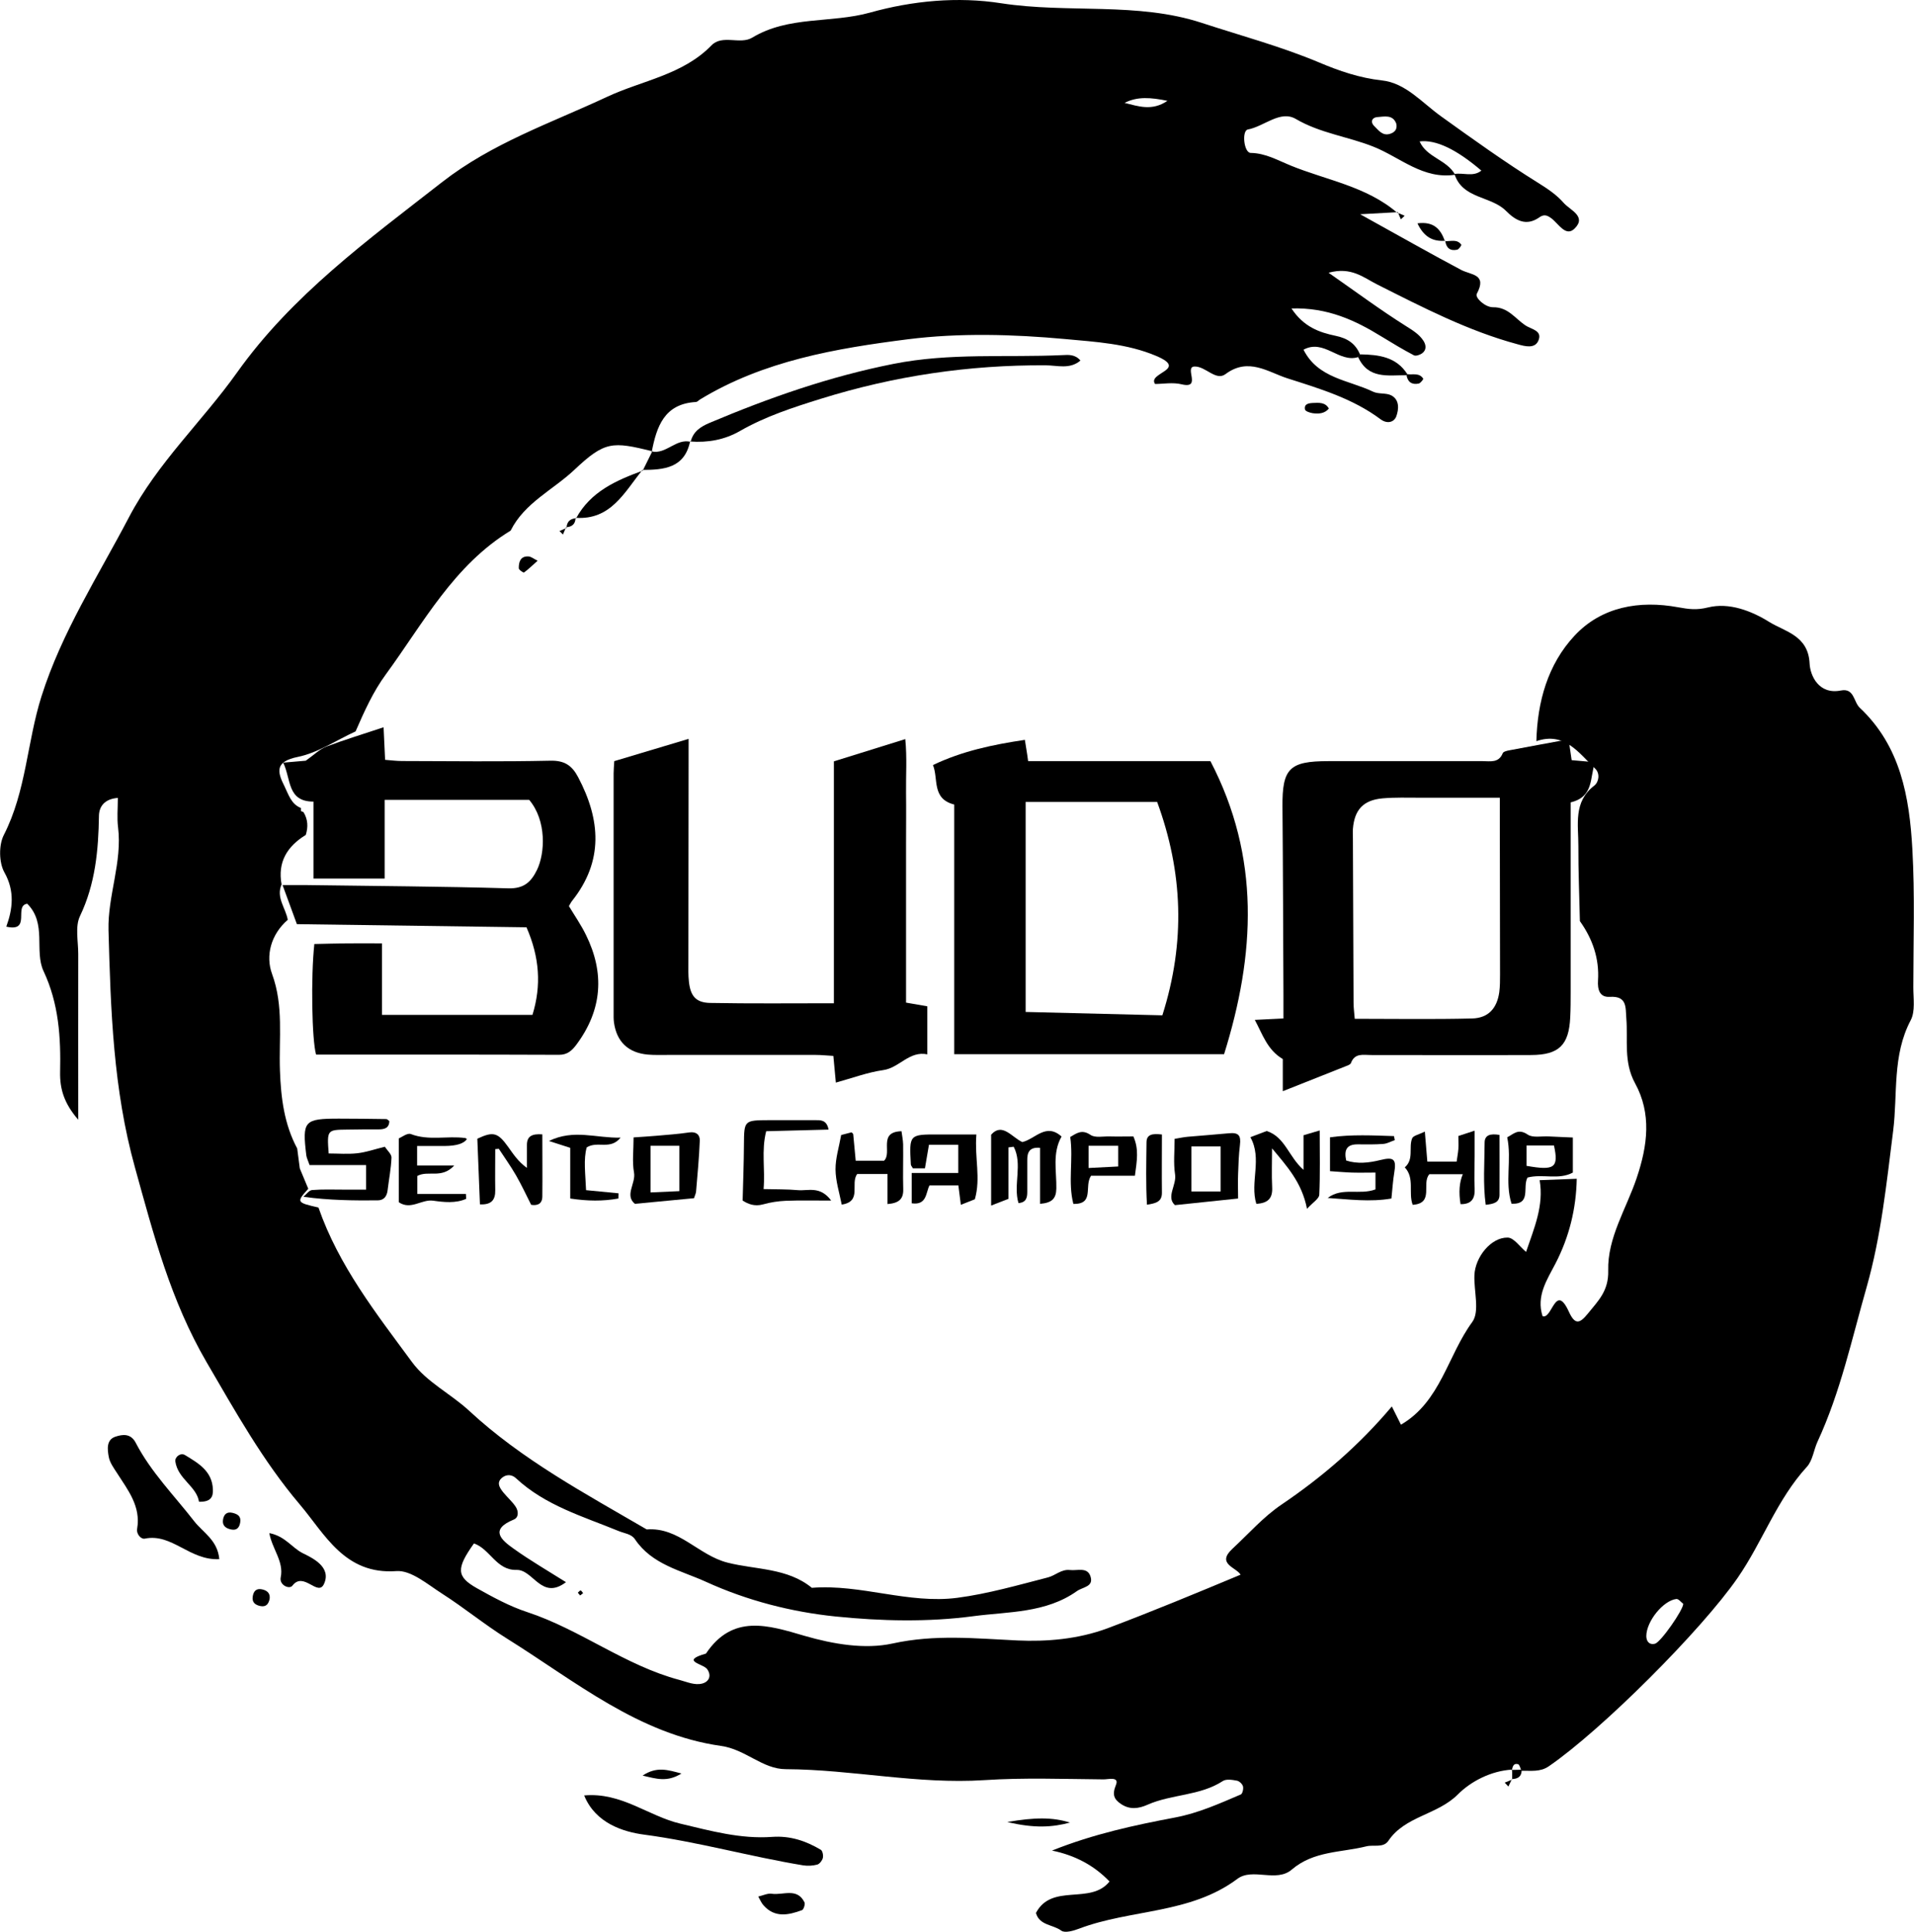 <?xml version="1.0" encoding="UTF-8"?>
<svg id="Capa_2" data-name="Capa 2" xmlns="http://www.w3.org/2000/svg" viewBox="0 0 176.39 178">
  <defs>
    <style>
      .cls-1 {
        fill: #000;
        stroke-width: 0px;
      }
    </style>
  </defs>
  <g id="Capa_1-2" data-name="Capa 1">
    <g>
      <g>
        <path class="cls-1" d="M139.36,163.05c-1.96.11-3.81,1.09-5,2.28-1.9,1.91-4.87,1.99-6.41,4.28-.46.68-1.35.34-2.03.51-2.32.58-4.85.41-6.87,2.14-1.43,1.23-3.61-.2-5.02.86-4.35,3.25-9.81,2.78-14.57,4.58-.52.2-1.32.43-1.65.19-.76-.57-2.02-.47-2.34-1.63,1.47-2.79,5.04-.71,6.78-2.9q-2.1-2.2-5.3-2.85c3.86-1.54,7.61-2.34,11.36-3.05,2.15-.41,4.07-1.28,6.04-2.12.16-.07.26-.53.2-.75-.06-.22-.34-.48-.56-.52-.42-.08-.98-.17-1.29.03-2.12,1.38-4.71,1.2-6.93,2.18-.87.39-1.67.47-2.46-.06-.63-.43-.84-.84-.47-1.75.34-.82-.73-.51-1.14-.52-3.66-.03-7.34-.17-10.99.07-6.15.4-12.17-.98-18.29-1.01-2.15,0-3.7-1.82-5.96-2.14-7.61-1.07-13.45-5.97-19.72-9.88-2.07-1.29-3.96-2.85-6.01-4.16-1.33-.85-2.85-2.17-4.2-2.07-4.78.35-6.59-3.42-8.91-6.15-3.37-3.97-5.92-8.54-8.57-13.08-3.33-5.71-4.89-11.75-6.61-17.95-2.01-7.22-2.24-14.52-2.44-21.87-.08-3.2,1.28-6.25.88-9.49-.11-.85-.02-1.72-.02-2.7-1.25.09-1.72.82-1.74,1.62-.05,3.2-.33,6.3-1.75,9.27-.46.96-.16,2.31-.16,3.48-.01,4.97,0,9.94,0,15.28-1.29-1.49-1.7-2.81-1.67-4.39.07-3.18-.11-6.29-1.53-9.31-.87-1.87.33-4.38-1.5-6.2-1.27.18.41,2.64-1.93,2.11.58-1.6.81-3.26-.18-5.01-.5-.9-.52-2.51-.05-3.43,2.07-4.04,2.14-8.57,3.47-12.77,1.87-5.91,5.22-11.08,8.07-16.52,2.64-5.03,6.74-8.81,9.95-13.32,5.08-7.14,12.07-12.22,18.89-17.54,4.64-3.62,10.04-5.45,15.22-7.87,3.23-1.51,6.96-2.01,9.62-4.74,1-1.03,2.64-.04,3.75-.71,3.36-2.03,7.27-1.31,10.86-2.31,3.9-1.09,8.07-1.49,12.09-.86,6.15.95,12.55-.14,18.49,1.81,3.6,1.18,7.3,2.17,10.82,3.65,1.82.77,3.7,1.42,5.77,1.65,2.18.23,3.69,2.04,5.43,3.29,2.94,2.11,5.89,4.23,8.96,6.14.88.55,1.72,1.11,2.37,1.86.58.66,2.14,1.24,1,2.36-.81.8-1.47-.44-2.12-.93-.36-.27-.67-.43-1.12-.11-1.21.86-2.2.3-3.08-.59-1.39-1.4-4.01-1.08-4.75-3.4.82-.14,1.72.3,2.48-.31q-3.46-2.96-5.69-2.69c.65,1.49,2.52,1.68,3.27,3.07-2.94.45-5.05-1.59-7.49-2.57-2.36-.95-4.92-1.24-7.19-2.57-1.44-.84-2.91.69-4.42.97-.58.11-.37,2.15.26,2.16,1.37.02,2.52.69,3.65,1.15,3.32,1.36,7.01,1.92,9.85,4.36l.05-.05c-.85.05-1.69.09-3.46.19,3.63,2.01,6.44,3.61,9.29,5.12.94.5,2.44.37,1.46,2.21-.19.36.77,1.25,1.5,1.24,1.37-.02,2.02,1.02,2.96,1.66.56.38,1.6.47,1.22,1.4-.32.79-1.24.54-1.92.35-4.57-1.23-8.74-3.4-12.94-5.51-1.24-.62-2.38-1.66-4.48-1.08,2.58,1.8,4.79,3.44,7.11,4.9.63.4,1.22.75,1.62,1.35.24.36.33.83-.08,1.15-.2.16-.6.3-.78.21-1.01-.53-1.99-1.12-2.97-1.72-2.45-1.51-4.99-2.7-8.32-2.6,1.13,1.71,2.58,2.21,4.06,2.52,1.11.23,1.85.72,2.27,1.75l-.21.22c-1.76.53-3.13-1.71-5.01-.69,1.33,2.65,4.16,2.79,6.41,3.87.5.24,1.19.09,1.68.34.78.41.69,1.3.46,1.93-.21.56-.85.72-1.45.27-2.57-1.92-5.61-2.82-8.58-3.77-1.78-.57-3.6-1.97-5.71-.39-.88.66-1.82-.71-2.83-.7-1.04,0,.69,2.1-1.21,1.64-.82-.2-1.73-.03-2.45-.03-.74-1.04,3.1-1.31.12-2.58-2.71-1.15-5.62-1.3-8.4-1.56-4.8-.44-9.73-.58-14.5.02-6.61.84-13.28,1.97-19.16,5.55-.13.08-.24.22-.37.23-2.92.16-3.63,2.26-4.08,4.61l.07-.07c-3.7-.91-4.38-.95-7.22,1.73-1.96,1.84-4.58,3.03-5.85,5.58-5.24,3.19-8.03,8.5-11.49,13.23-1.2,1.63-2,3.44-2.8,5.27-1.77.81-3.46,1.97-5.32,2.35-2.07.42-1.94,1.31-1.24,2.69.38.76.61,1.66,1.53,2.02v.28s.23.1.23.1c.41.67.44,1.37.21,2.1-1.71,1.05-2.61,2.49-2.23,4.56-.53,1.21.38,2.17.57,3.26-1.56,1.35-2.06,3.31-1.45,4.98,1.09,2.97.62,5.94.73,8.92.09,2.51.39,4.93,1.59,7.17.08.61.16,1.22.24,1.84.26.62.52,1.25.78,1.87-1.11,1.23-1.09,1.27.94,1.73,1.86,5.36,5.32,9.76,8.62,14.24,1.37,1.86,3.56,2.91,5.27,4.49,4.85,4.5,10.68,7.62,16.36,10.93,2.97-.23,4.76,2.38,7.45,3.06,2.59.66,5.51.47,7.77,2.32,4.52-.36,8.91,1.51,13.41.92,2.82-.37,5.59-1.17,8.35-1.88.67-.17,1.23-.77,2.02-.68.68.08,1.6-.3,1.89.57.33.98-.68.98-1.24,1.37-2.87,2.04-6.34,1.89-9.52,2.31-4.18.56-8.52.46-12.73.03-4.08-.42-8.13-1.46-11.93-3.19-2.33-1.06-4.97-1.58-6.55-3.92-.33-.5-.97-.54-1.5-.76-3.29-1.35-6.77-2.35-9.47-4.87-.38-.35-.84-.35-1.19-.11-.67.46-.33.99.05,1.45.37.45.83.84,1.14,1.33.22.36.28.94-.2,1.14-2.29.94-1.12,1.9.01,2.7,1.5,1.07,3.1,2,4.8,3.07-2.26,1.71-3.01-1.17-4.55-1.13-1.87.05-2.44-1.93-3.93-2.44-1.64,2.31-1.63,3.05.26,4.12,1.5.84,3.04,1.68,4.66,2.21,4.89,1.61,9.01,4.92,14.03,6.25.71.19,1.39.51,2.09.33.66-.18.86-.76.45-1.33-.36-.5-2.53-.74-.11-1.43,2.46-3.67,5.73-2.62,9.07-1.64,2.65.77,5.58,1.27,8.13.71,3.92-.86,7.63-.46,11.51-.28,2.64.12,5.56-.1,8.32-1.13,4.12-1.55,8.19-3.24,12.24-4.93-.4-.68-2.25-.99-.76-2.38,1.5-1.39,2.87-2.96,4.55-4.09,3.75-2.54,7.13-5.45,10.15-9.03.36.72.6,1.2.84,1.68,3.65-2.12,4.3-6.37,6.57-9.46.71-.97.14-2.85.2-4.32.07-1.68,1.54-3.49,3.06-3.46.57,0,1.13.85,1.7,1.32.73-2.16,1.66-4.26,1.25-6.61,1.14-.04,2.28-.09,3.42-.13-.05,2.75-.69,5.35-1.95,7.79-.79,1.53-1.8,2.99-1.2,4.87.89.32,1.18-3.12,2.42-.42.56,1.23.99,1.13,1.75.19.95-1.18,1.93-2.09,1.88-3.97-.08-3.02,1.67-5.7,2.62-8.52,1.02-3.02,1.39-5.94-.15-8.75-1.07-1.96-.64-3.97-.8-5.96-.08-1.01.09-2.09-1.52-1.99-.96.06-1.14-.7-1.09-1.5.13-2.03-.5-3.84-1.67-5.48-.05-2.3-.15-4.61-.14-6.91.01-1.96-.49-4.07,1.46-5.57.44-.34.55-1.13.09-1.57-1.51-1.44-2.81-3.42-5.42-2.53.09-3.63,1.05-7.07,3.51-9.71,2.5-2.69,6-3.28,9.54-2.63,1,.18,1.71.28,2.76.02,1.96-.49,4.04.33,5.66,1.34,1.42.88,3.59,1.24,3.71,3.82.05,1.1.83,2.9,2.89,2.49,1.23-.24,1.16,1.05,1.73,1.59,3.77,3.54,4.58,8.23,4.85,13.01.24,4.24.09,8.51.09,12.76,0,1.02.19,2.2-.24,3.02-1.72,3.26-1.19,6.78-1.62,10.2-.61,4.81-1.1,9.66-2.44,14.38-1.37,4.79-2.41,9.67-4.52,14.23-.36.77-.45,1.75-.99,2.34-2.77,3.02-4.09,6.92-6.38,10.23-3.32,4.81-12.52,14.01-17.4,17.36-.81.56-1.67.39-2.52.42h0c-.11-.21-.17-.57-.32-.61-.47-.12-.51.3-.58.63l.04-.04ZM155.13,147.78c-.21-.16-.44-.47-.64-.45-1.21.14-2.76,2.05-2.77,3.41,0,.46.25.85.8.71.53-.13,2.62-3.14,2.6-3.67ZM103.64,9.48c1.26.31,2.52.78,3.95-.19-1.53-.31-2.76-.42-3.95.19ZM128.68,11.4c-.32-.88-1.12-.65-1.77-.61-.43.03-.67.42-.26.83.39.38.75.91,1.42.72.42-.12.73-.39.61-.94Z"/>
        <path class="cls-1" d="M63.65,40.71c.22-.95.92-1.4,1.75-1.75,5.48-2.31,11.03-4.26,16.93-5.43,5.23-1.04,10.39-.57,15.58-.81.56-.03,1.17-.08,1.66.5-.98.84-2.15.44-3.21.44-7.06-.04-13.92.97-20.7,3.08-2.6.81-5.13,1.63-7.48,2.98-1.42.81-2.95,1.08-4.57.96l.05.05Z"/>
        <path class="cls-1" d="M20.22,143.66c-2.76.14-4.36-2.41-6.88-1.89-.33.07-.79-.4-.7-.92.35-2.05-.84-3.54-1.84-5.1-.31-.48-.69-.99-.78-1.53-.12-.67-.24-1.57.63-1.85.64-.21,1.4-.32,1.86.57,1.4,2.7,3.55,4.86,5.39,7.23.82,1.05,2.15,1.73,2.31,3.49Z"/>
        <path class="cls-1" d="M53.84,165.43c3.43-.31,5.9,1.9,8.86,2.6,2.82.67,5.56,1.43,8.45,1.22,1.68-.12,3.12.37,4.5,1.19.16.1.24.53.18.76-.06.23-.3.54-.51.6-.41.11-.88.14-1.31.07-4.91-.81-9.7-2.17-14.66-2.83-1.89-.25-4.47-1.04-5.51-3.6Z"/>
        <path class="cls-1" d="M24.82,141.26c1.49.29,2.08,1.36,3.1,1.86.92.45,2.64,1.28,1.94,2.82-.56,1.23-1.88-1.2-2.91.16-.28.37-1.23-.05-1.08-.76.31-1.46-.79-2.61-1.05-4.08Z"/>
        <path class="cls-1" d="M53.09,47.76c1.34-2.47,3.7-3.5,6.16-4.4l-.05-.05c-1.65,2.03-2.9,4.63-6.16,4.4l.05.05Z"/>
        <path class="cls-1" d="M18.34,138.37c-.22-1.43-1.95-2.09-2.18-3.71-.06-.42.48-.84.89-.59,1.22.74,2.52,1.48,2.57,3.18.02.62-.13,1.15-1.28,1.12Z"/>
        <path class="cls-1" d="M60.07,41.6c1.33.27,2.23-1.22,3.58-.89l-.05-.05c-.51,2.48-2.42,2.63-4.41,2.64,0,0,.05.05.05.05l.9-1.82-.07.07Z"/>
        <path class="cls-1" d="M69.87,174.75c.44-.1.87-.32,1.26-.26,1.03.15,2.33-.59,3.01.79.08.17-.08.67-.23.72-1.25.46-2.51.73-3.55-.45-.19-.21-.3-.49-.48-.8Z"/>
        <path class="cls-1" d="M125.36,32.65c1.69.03,3.32.22,4.34,1.83l-.08.09c-1.71,0-3.55.38-4.47-1.7l.21-.22Z"/>
        <path class="cls-1" d="M92.83,167.88c2.54-.44,4.16-.45,5.78.05-1.62.43-3.24.55-5.78-.05Z"/>
        <path class="cls-1" d="M21.42,139.39c.46.11.81.3.72.87-.08.5-.32.78-.86.66-.46-.1-.81-.34-.73-.88.07-.47.32-.78.87-.65Z"/>
        <path class="cls-1" d="M24.85,147.32c-.1.46-.32.77-.86.66-.47-.1-.78-.34-.7-.87.07-.49.32-.78.85-.67.46.1.78.34.71.88Z"/>
        <path class="cls-1" d="M62.8,163.41c-1.31.82-2.31.49-3.58.19,1.32-.87,2.32-.52,3.58-.19Z"/>
        <path class="cls-1" d="M133.2,22.18c-1.17.1-1.98-.36-2.57-1.6,1.51-.2,2.14.54,2.53,1.64l.03-.04Z"/>
        <path class="cls-1" d="M49.54,51.67c-.44.39-.82.77-1.25,1.08-.05.04-.48-.25-.48-.39-.01-.58.15-1.13.89-1.09.24.01.47.21.84.39Z"/>
        <path class="cls-1" d="M122.46,37.65c-.38.46-.94.5-1.5.42-.25-.04-.66-.18-.69-.33-.11-.51.31-.59.71-.61.56-.02,1.15-.09,1.49.52Z"/>
        <path class="cls-1" d="M129.7,34.48c.51.06,1.11-.15,1.46.41.03.05-.24.41-.41.45-.61.13-1.02-.12-1.13-.77l.08-.09Z"/>
        <path class="cls-1" d="M133.16,22.22c.53.03,1.12-.22,1.51.33.03.05-.22.43-.39.46-.65.14-1.01-.18-1.09-.83l-.03.04Z"/>
        <path class="cls-1" d="M52.21,48.63c.03-.56.33-.84.88-.88l-.05-.05c0,.58-.32.85-.88.88l.05.05Z"/>
        <path class="cls-1" d="M52.16,48.59c-.09.22-.19.44-.28.66-.11-.11-.22-.21-.32-.32.22-.1.44-.19.66-.29l-.05-.05Z"/>
        <path class="cls-1" d="M139.36,163.96c0-.31,0-.61,0-.92l-.04.04c.3,0,.6-.01.91-.02h0c.02.61-.33.85-.89.86l.03.03Z"/>
        <path class="cls-1" d="M139.33,163.93l-.32.68c-.11-.12-.22-.24-.34-.36l.69-.28-.03-.03Z"/>
        <path class="cls-1" d="M128.75,19.58c.23.1.46.2.7.3-.12.11-.24.22-.35.33-.1-.23-.19-.46-.29-.69,0,0-.05.05-.05.05Z"/>
        <path class="cls-1" d="M53.47,147.01c-.07-.09-.15-.17-.22-.26.09-.07.18-.21.26-.2.08,0,.15.16.23.24-.09.07-.18.14-.27.21Z"/>
      </g>
      <g>
        <path class="cls-1" d="M118.22,100.54v-2.96c-1.42-.84-1.85-2.24-2.58-3.61.9-.04,1.68-.08,2.64-.13,0-.75,0-1.47,0-2.18-.03-5.77-.04-11.54-.09-17.31-.03-3.55.63-4.22,4.24-4.22,4.74,0,9.47,0,14.21,0,.7,0,1.48.19,1.85-.73.06-.15.4-.23.63-.27,1.78-.34,3.56-.66,5.44-1.01.1.66.18,1.24.28,1.92.67.06,1.32.11,2.16.19-.51,1.4-.08,3.18-2.25,3.7,0,.56,0,1.16,0,1.76,0,5.22,0,10.44,0,15.67,0,.79,0,1.58-.04,2.37-.12,2.57-1.04,3.47-3.61,3.48-4.92.02-9.84,0-14.76,0-.7,0-1.49-.21-1.84.74-.05.13-.28.22-.45.28-1.85.74-3.7,1.47-5.82,2.31ZM138.21,73.5c-2.62,0-4.98,0-7.34,0-1.15,0-2.31-.04-3.46.06-1.77.16-2.59,1.05-2.73,2.82-.02.3,0,.61,0,.91.02,5.04.04,10.07.06,15.11,0,.47.07.94.11,1.47,3.68,0,7.25.06,10.82-.03,1.5-.04,2.29-.94,2.5-2.42.07-.54.07-1.09.07-1.63,0-4.55-.01-9.1-.02-13.65,0-.78,0-1.57,0-2.63Z"/>
        <path class="cls-1" d="M35.19,93.51h13.88c.84-2.71.65-5.33-.55-8.07-7.03-.1-14.05-.19-21.16-.29-.43-1.16-.83-2.27-1.32-3.6.93,0,1.59,0,2.24,0,6.19.09,12.38.12,18.57.3,1.43.04,2.09-.58,2.64-1.7.74-1.53.9-4.53-.72-6.45h-13.32v7.25h-6.56v-7.09c-2.44,0-2.05-2.06-2.79-3.59.9-.08,1.65-.14,2.08-.18.79-.56,1.29-1.07,1.9-1.3,1.69-.64,3.42-1.16,5.27-1.78.05,1.04.09,1.93.14,3,.53.04,1.05.11,1.57.11,4.55.01,9.11.07,13.66-.03,1.31-.03,2,.45,2.56,1.52,2.07,3.92,2.36,7.73-.56,11.4-.11.14-.19.31-.29.48.53.88,1.12,1.73,1.57,2.65,1.74,3.53,1.5,6.91-.87,10.1-.41.55-.84.96-1.63.95-7.46-.03-14.93-.02-22.37-.02-.39-1.33-.49-7.18-.16-10.19.97-.02,1.98-.05,2.98-.06,1.03-.01,2.05,0,3.25,0v6.57Z"/>
        <path class="cls-1" d="M85.48,97.15c-1.69-.36-2.58,1.24-4.09,1.45-1.42.2-2.8.72-4.36,1.15-.08-.85-.15-1.6-.23-2.46-.57-.03-1.09-.09-1.62-.09-4.55,0-9.1,0-13.65,0-.61,0-1.22.02-1.82-.03-1.82-.16-2.89-1.19-3.13-2.98-.04-.3-.03-.61-.03-.91,0-7.34,0-14.68,0-22.02,0-.3.03-.6.06-1.13,2.19-.65,4.41-1.32,6.85-2.05,0,.86,0,1.52,0,2.17,0,6.13-.02,12.26-.02,18.38,0,.61-.02,1.22.05,1.82.14,1.32.64,1.93,1.94,1.96,3.75.07,7.49.03,11.42.03v-22.29c2.21-.69,4.29-1.33,6.58-2.05.17,1.73.05,3.34.07,4.94.02,1.58,0,3.15,0,4.73,0,1.64,0,3.28,0,4.91,0,1.58,0,3.15,0,4.73,0,1.63,0,3.26,0,4.97.69.12,1.27.22,1.96.34v4.42Z"/>
        <path class="cls-1" d="M112.82,97.13h-24.88v-23c-2.1-.53-1.44-2.37-1.96-3.64,2.7-1.29,5.52-1.88,8.47-2.32.06.37.11.66.15.94.05.29.09.58.15,1.02h16.8c4.62,8.86,4.13,17.81,1.26,27ZM94.52,73.88v19.36c4.26.1,8.41.21,12.6.31,2.15-6.76,1.89-13.2-.48-19.66h-12.12Z"/>
        <path class="cls-1" d="M33.74,109.6v-2.25h-5.21c-.15-.44-.27-.66-.3-.89-.39-3.19-.2-3.39,3.01-3.39,1.45,0,2.9.02,4.36.04.09,0,.18.12.28.19-.02.66-.47.76-.99.76-.97,0-1.94,0-2.9.02-1.85.02-1.86.03-1.7,2.2.87,0,1.76.08,2.64-.02.82-.09,1.63-.38,2.54-.6.21.34.62.68.61,1-.04,1.01-.24,2.01-.36,3.02-.07.57-.36.92-.92.92-2.23.02-4.46,0-6.84-.33.27-.22.52-.6.8-.62.96-.08,1.93-.04,2.9-.04.66,0,1.31,0,2.09,0Z"/>
        <path class="cls-1" d="M95.85,110.94v-5.18c-1.01-.09-1.19.45-1.18,1.17,0,.97,0,1.94,0,2.9,0,.52-.1.97-.81,1.02-.5-1.67.4-3.58-.44-5.19-.16.02-.32.04-.48.06v4.74c-.49.19-.9.35-1.6.62v-6.53c1.02-1.15,1.89.22,2.87.68,1.19-.27,2.18-1.81,3.62-.51-.87,1.53-.45,3.19-.48,4.79-.02.93-.4,1.32-1.5,1.41Z"/>
        <path class="cls-1" d="M115.23,104.78c.55-.21,1.05-.4,1.51-.57,1.7.56,2.01,2.37,3.39,3.58v-3.19c.53-.16.91-.27,1.49-.44,0,2.07.05,4-.04,5.93-.02.36-.59.7-1.13,1.29-.47-2.44-1.87-3.94-3.22-5.57,0,1.2-.05,2.4.01,3.59.05.99-.36,1.46-1.46,1.52-.61-1.99.57-4.15-.55-6.14Z"/>
        <path class="cls-1" d="M68.44,110.61c.05-1.88.11-3.5.12-5.12.02-2.26,0-2.27,2.32-2.28,1.39,0,2.78,0,4.17,0,.54,0,1.13-.07,1.31.87-1.92.05-3.81.1-5.75.15-.46,1.81-.08,3.48-.24,5.33,1.17.03,2.18.01,3.17.1.93.08,2.04-.42,3.06.96-1.62,0-2.91-.03-4.19.02-.7.03-1.41.14-2.09.33-.79.22-1.4-.04-1.89-.36Z"/>
        <path class="cls-1" d="M89.98,104.53c-.17,2.2.42,4.01-.14,5.97-.34.13-.75.3-1.29.51-.09-.66-.15-1.18-.23-1.79h-2.66c-.34.65-.23,1.86-1.64,1.65v-2.79h4.29v-2.6h-2.7c-.12.68-.23,1.37-.37,2.17h-1.11c-.09-.16-.19-.26-.19-.37-.15-2.75-.15-2.76,2.54-2.75,1.07,0,2.14,0,3.51,0Z"/>
        <path class="cls-1" d="M63.97,110.4c-1.74.17-3.51.33-5.46.52-.97-.79.1-1.88-.08-2.88-.18-.99-.04-2.03-.04-3.24.81-.06,1.46-.09,2.1-.15,1.02-.09,2.04-.16,3.04-.31.65-.09.98.23.96.76-.06,1.56-.21,3.11-.34,4.67-.01.18-.1.34-.19.63ZM62.61,109.75v-4.18h-2.66v4.3c.94-.04,1.75-.08,2.66-.12Z"/>
        <path class="cls-1" d="M45.64,105.88c0,1.26-.02,2.52,0,3.77.02.9-.34,1.37-1.41,1.32-.08-1.99-.16-3.98-.24-6.05,1.45-.68,1.88-.59,2.83.74.48.67.93,1.37,1.74,1.95,0-.71,0-1.41,0-2.12,0-.81.48-1.04,1.42-.97,0,1.89.02,3.81,0,5.73-.01.75-.54.84-1.03.76-.49-.97-.91-1.88-1.41-2.74-.48-.83-1.04-1.61-1.57-2.42-.11.01-.23.02-.34.03Z"/>
        <path class="cls-1" d="M108.25,104.93c.54-.09.88-.16,1.22-.19,1.25-.11,2.51-.2,3.77-.32.9-.09,1.14.19,1.03,1.08-.11.89-.14,1.79-.17,2.69-.03.71,0,1.42,0,2.24-2.01.21-3.83.4-5.82.61-.84-.76.17-1.83.01-2.84-.16-1.05-.04-2.14-.04-3.27ZM109.8,109.78h2.69v-4.15h-2.69v4.15Z"/>
        <path class="cls-1" d="M81.79,110.93v-2.76h-2.79c-.67.88.48,2.54-1.43,2.82-.21-1.08-.56-2.16-.57-3.23-.01-1.03.32-2.06.52-3.18.3-.08.64-.17.96-.25.07.08.14.12.15.17.08.77.14,1.54.23,2.45h2.61c.78-.74-.59-2.66,1.61-2.72.05.41.14.8.15,1.2.02,1.38-.03,2.76.01,4.13.03.93-.41,1.3-1.45,1.38Z"/>
        <path class="cls-1" d="M134.6,110.95q-.27-1.65.21-2.76h-3.08c-.76.83.48,2.69-1.54,2.82-.42-1.12.21-2.46-.73-3.45.87-.74.34-1.82.68-2.67.1-.26.63-.35,1.17-.63.09,1.06.16,1.87.23,2.77h2.7c.05-.38.13-.78.16-1.17.03-.36,0-.72,0-1.19.45-.15.87-.28,1.5-.49,0,.9,0,1.61,0,2.32,0,1-.05,2,0,3,.05.98-.32,1.47-1.32,1.45Z"/>
        <path class="cls-1" d="M122.37,110.37c1.34-1.01,2.91-.23,4.39-.78v-1.55c-.74,0-1.45.02-2.16,0-.65-.02-1.29-.08-2.03-.13v-3.12c2.03-.28,3.97-.17,5.9-.11.02.12.04.25.07.37-.35.12-.69.32-1.05.35-.78.06-1.57.05-2.36.04-.99-.01-1.29.48-1.07,1.49,1.03.33,2.07.22,3.13-.04,1.28-.32,1.51-.08,1.3,1.17-.12.71-.16,1.43-.26,2.37-1.95.34-3.91.08-5.86-.05Z"/>
        <path class="cls-1" d="M104.6,108.33h-4.05c-.66.97.34,2.63-1.63,2.6-.52-2,.01-4.07-.29-6.17.58-.33,1.06-.74,1.87-.19.43.29,1.17.12,1.77.14.71.02,1.43,0,2.18,0,.52,1.17.33,2.22.14,3.63ZM103.05,105.57h-2.73v2.05c.95-.05,1.8-.09,2.73-.14v-1.91Z"/>
        <path class="cls-1" d="M140.77,108.5c-.48.88.38,2.49-1.47,2.41-.64-2,.04-4.04-.4-6.12.58-.29,1.01-.85,1.89-.25.47.32,1.29.13,1.95.17.7.04,1.41.06,2.21.1v3.23c-1.33.71-2.77.09-4.18.46ZM140.68,107.42c2.59.46,2.98.18,2.53-1.88h-2.53v1.88Z"/>
        <path class="cls-1" d="M38.44,105.58v1.81h3.42c-1.17,1.26-2.38.41-3.4.96v1.66h4.48c0,.15.02.3.02.45-.96.43-2.06.31-3.04.17-1.07-.15-2.06.9-3.17.14v-5.88c.28-.11.79-.52,1.11-.4,1.66.64,3.36.14,5.02.37.05,0,.1.07.15.1q-.44.62-2.04.63c-.79,0-1.57,0-2.55,0Z"/>
        <path class="cls-1" d="M56.99,110.43c-1.42.26-2.86.24-4.44,0v-4.67c-.65-.21-1.18-.38-1.96-.63,2.29-1.12,4.35-.25,6.6-.31-.95,1.18-2.11.27-3.12.9-.31,1.11-.12,2.41-.06,3.94,1.02.1,2,.19,2.99.29,0,.16,0,.32-.01.47Z"/>
        <path class="cls-1" d="M107.08,104.53c0,1.85-.02,3.6,0,5.35.01.83-.51.99-1.38,1.12-.11-1.94-.06-3.84-.04-5.74,0-.75.55-.83,1.4-.73Z"/>
        <path class="cls-1" d="M138.19,104.56c0,1.82.01,3.67,0,5.53,0,.71-.53.84-1.27.92-.26-1.93-.11-3.83-.1-5.73,0-.71.54-.85,1.37-.71Z"/>
      </g>
    </g>
  </g>
</svg>